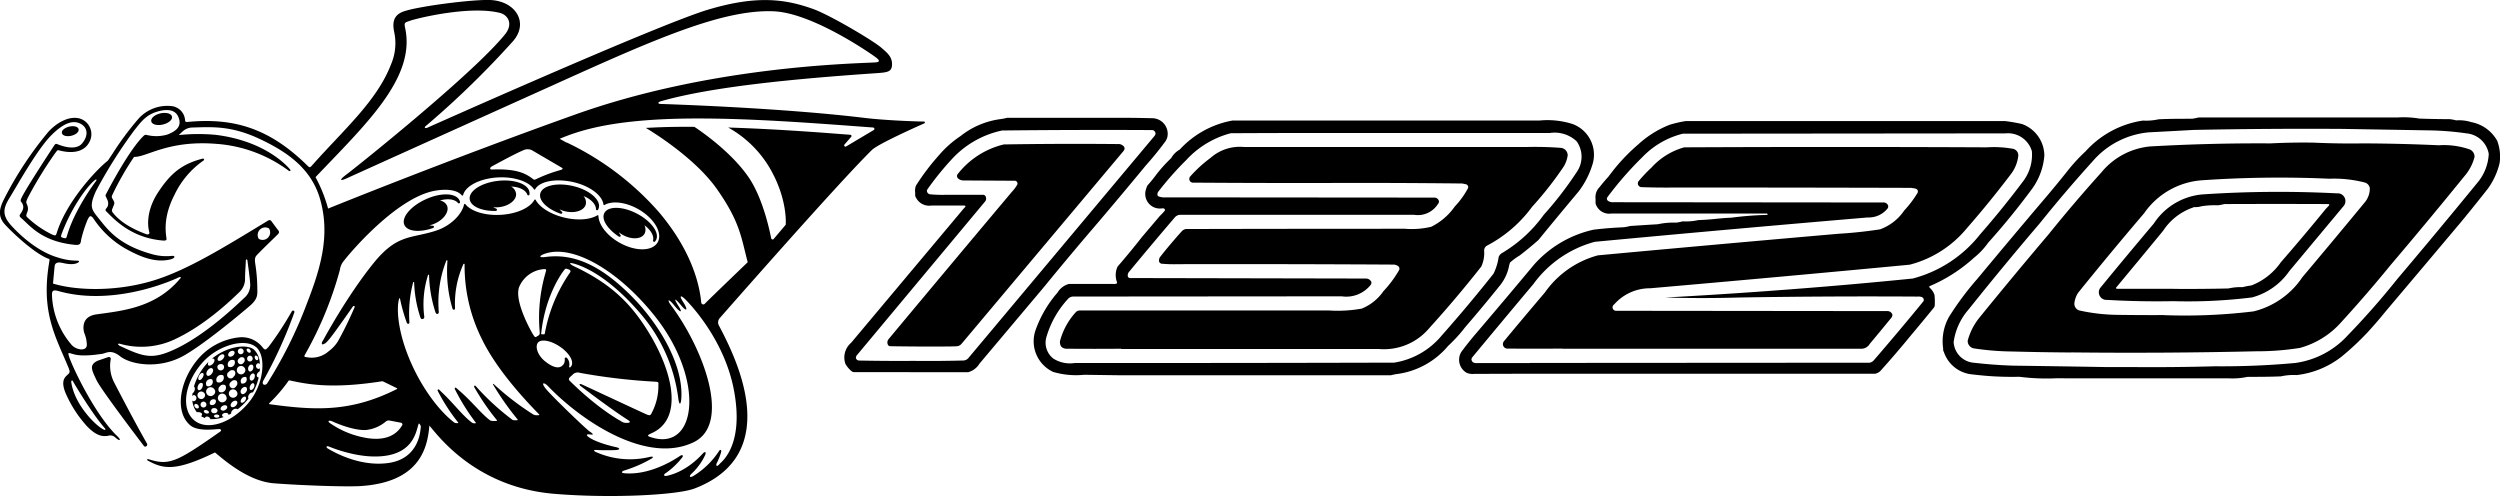 <svg xmlns="http://www.w3.org/2000/svg" viewBox="0 0 664.99 131.94"><defs><style>.a{fill-rule:evenodd;}</style></defs><title>Agnry-Bee-1320-Inline</title><path class="a" d="M42.64,30.17c1.52-.35,2.9,0,3.1.83s-.89,1.76-2.41,2.12-2.9,0-3.09-.83S41.12,30.53,42.64,30.17ZM18.41,33.68c1.22-.29,2.35,0,2.5.69s-.7,1.45-1.93,1.74-2.35,0-2.51-.7S17.18,34,18.41,33.68Zm19.86,84.94c-.52-.69-11.44-15-12.62-17.55s-2.09-4,.36-5.13L28.74,95s1-.32.64,1a9.61,9.61,0,0,0,1.05,5.85s4.84,9.41,8.68,16.16a.53.53,0,0,1-.16.67A.46.46,0,0,1,38.27,118.62ZM35.66,41.73c3.31.14,9-4.52,21.94-3.46a36.56,36.56,0,0,1,19.26,7.19.34.34,0,0,0,.35,0,.29.29,0,0,0,0-.32c-.13-.18-6-7.63-20-9.29a50.76,50.76,0,0,0-9.68.08l1-.92a3.89,3.89,0,0,1,2.59-1.09c5.11-.13,10.24-.57,17.87,3,7.32,3.43,13.77,7.83,16.14,16,2.85,9.84,0,18.84-3.54,27.93A115.8,115.8,0,0,1,71.1,101.93c-.53.8-1.7.44-1-.79a118.24,118.24,0,0,0,8.18-18,.4.4,0,0,0-.22-.53.46.46,0,0,0-.46.24,88.43,88.43,0,0,1-6.11,9.35c-.77.85-.93,1.05-1.59.27a7,7,0,0,0-6.44-2.72A16.83,16.83,0,0,0,52.67,95.5c-5.06,6-6.19,14.14-2.08,17.62,2,1.68,6.15,1.08,7.7,1,.44,0,.74.37.28.69C46.88,123,45,123.9,39.43,122.12c-.22-.07-.4.24-.19.35,4.27,2.37,7.5,2.93,17.95-2.12,2.82,2.36,9,7.69,15.7,8.21,7.43.57,19.62,1,23.33.71,16.15-1.15,17.51-11,18-16.06,2.43,2.85,12.4,16.36,33.05,18.13,14.64,1.25,32.72.42,37.5-1.41,24.64-9.45,10.09-36.37,6.37-43.52a1.75,1.75,0,0,1,.41-1.91c.25-.27,31.08-35.47,40.31-44.54,1.4-1.55,12.52-6.49,13.93-7.12.34-.15.32-.5-.06-.51-1.12,0-9.94-.25-16-1-20.26-2.43-46.74-3.44-53.91-3.68-.93,0-.93-.47,0-.73,13.54-3.85,35.11-5.94,57.46-7.47,2.92-.2,4-.39,4-2.38s-1.26-3-2.85-4.38c-2.13-1.86-13.6-8.66-18.11-10.29-7.56-2.71-15.14-3.69-28.08.2C174.76,6.68,113.75,33.94,113.61,34c-.52.21-.84-.07-.41-.43A241.53,241.53,0,0,0,136.42,11c4.37-4.94.72-10.74-6.06-11-4.91-.16-18.9,1.66-22.86,3-3.26,1.06-3,3.59-2.67,5.41a14.18,14.18,0,0,1-.84,8.76c-3.71,9.7-12.79,17.57-20.87,26.7-.69.78-.73.79-1.42.11C71.83,34.31,62.51,31.31,50.3,32.4c-1,.09-1,.12-1.09-.66a4.07,4.07,0,0,0-3.27-3.48,10.31,10.31,0,0,0-9.1,3.32,79.64,79.64,0,0,0-6.92,9.32c-1.69,2.51-.83,1.41-2.29,2.73-3.49,3.16-10,10.57-12.43,18-.32,1-.31,1.18-1.3.77A26.59,26.59,0,0,1,7.46,58c-.52-.51-.59-.5-.27-1.42a2.39,2.39,0,0,0,.06-2c-.28-.82-.47-.61.16-2a105,105,0,0,1,7.3-11.89c.79-1,.38-.79,1.86-.49,3.49.71,6.1-.16,7.25-2.5a4.36,4.36,0,0,0-2.13-6c-2.89-1.2-6.54.81-8.88,3.43A94.61,94.61,0,0,0,1.14,52.84c-1.13,2.24-2,4.52.22,6.92,1.69,1.86,7.19,7.14,11.06,8.88.89.4.84,0,.6,1.53C10.9,83.31,14.88,89.68,18.2,97.75c.61,1.47.27,1.42-.54,2.23-.53.53-1.42,1.53-.28,4.42a32,32,0,0,0,5.78,9c2.13,2.18,3.71,2.84,5.54,2.53a1.92,1.92,0,0,1,2,.47c.52.44,1,.77,1.13.62s-.05-.44-.72-1.09c-5.94-5.74-12-18.61-12.78-21.21-.32-1.17-.13-.85,1.48-.44,2.36.61,6.16,0,7.33-.16s2.3-1.32,4.84.67c2.76,2.15,9.89,3.43,16.31.13,4.89-2.51,14.86-10.72,18.15-13.55,2.34-2,2-3.19,2-4.94a44.17,44.17,0,0,0-.5-6c-.34-2.12,0-2.18,1.11-3.33.7-.74,4.16-4.09,4.78-4.69s.39-.9.08-1.28-1.38-1.84-1.67-2.23-.5-.54-1.3,0c-11.5,7-20.79,12.69-29.36,15.47-10.09,3.29-21.11,3-27.48,1.06,0,0,.34-3.72.43-4.61s.78-1.19,2.11-.88c1.95.46,3.18.39,3.95,0s.42-.61-.16-.61a16.35,16.35,0,0,1-4.95-.81C10.6,67.13,6,63.3,3,60c-2.37-2.65-2.3-4.41-.46-7.37S9.83,39.82,13.63,36s6.15-3.91,7.74-3.11c1.85.92,2.31,3,.5,5.22s-5.94.5-6.52.27-.66-.09-1,.42c-.89,1.34-7.18,10.93-8.52,13.61-.54,1.09-.34,1.05,0,1.54.58.92.46,1.76-.38,2.91-.42.58-.23.78.34,1.27,2.08,1.76,5.26,6.17,14.22,7,1.34.13,1.46-.41,1.57-1.35a33.36,33.36,0,0,1,1.75-5.41c.34-.56.65-1.55,1.61-.11A25.49,25.49,0,0,0,33.14,66c4.06,2.28,8.13,4,12.2,3,1.4-.38,1.27-1,.44-.94a14.07,14.07,0,0,1-4.89-.33C31.53,65.26,28.61,61,26.33,58.19c-2-2.5-2.69-3.13-.82-7.35a127.84,127.84,0,0,1,10.15-16.1C37.34,32.63,38.5,31,40.93,30c1.81-.7,5.3-1.57,6.46,1,1.27,2.78-.88,4-2.83,4.78a10.49,10.49,0,0,1-5.59.1.75.75,0,0,0-.65.16c-2.73,2.5-6.88,9.37-10.17,15.7a.53.53,0,0,0,0,.53l.36.78a2.3,2.3,0,0,1,.15,1.81,4.39,4.39,0,0,1-.48.7.48.48,0,0,0,.11.69C30.43,58.39,35,63.38,43.55,64c.76,0,.78-.26.73-.63-.39-2.46-.56-6.29,2.1-11.48a23.23,23.23,0,0,1,7.8-9.22c.29-.23,0-.57-.31-.47-5.44,1.42-8.45,3.84-11.79,8.92-2.64,4-3.1,8-2.36,10.64.11.38-.16.76-.86.51-5.45-2-7.84-4.39-8.82-5.68a.86.86,0,0,1-.21-.93c.09-.17.5-1.25.5-1.25a1,1,0,0,0,0-.79,8.11,8.11,0,0,0-.52-.94.86.86,0,0,1,0-.69A77,77,0,0,1,35.66,41.73ZM87.27,55.48a39,39,0,0,0-3.34-8.36c13.13-13.84,26.62-26.26,23.87-39.5-.35-1.71-.24-1.56,1.43-2.15S125,1.41,133,3.44c2,.51,3.67,2.82,1.31,5.73C125.59,19.91,94.07,45,92.16,46.41s-1.9,1.91.12,1c1.15-.54,27.31-12.35,55.22-24.93C174.05,10.48,192.1,2.49,205.68,3c10.38.36,26.26,11.46,27.33,12.29s1.08,1.25-.36,1.32c-7.16.36-44.28,1.19-79.86,13.93C118.8,42.68,87.27,55.48,87.27,55.48ZM184.7,33.74c1.67,1.1,9.8,6.64,14.44,13.43,4.1,6,5.84,15.55,6,16.24a.38.38,0,0,0,.67.14L209,59.78s.62-7-4.48-15.47a29.4,29.4,0,0,0-10.83-10.39c15.17.48,29.25,1.71,32.34,1.92.37,0,.62.27.39.54l-1.81,2.09c-.21.25.14.67.42.51l7.41-4.41a.36.36,0,0,0-.17-.65c-17.86-1.31-41.49-3.25-59.3-2-12.69.88-19.36,3-24.1,5l1.8,1,.12,0a75.92,75.92,0,0,1,24.42,18.44c9.54,11.21,11,20.7,11.32,24.16a.56.56,0,0,0,1,.23c.55-.63,11.36-11,11.36-11-1.72-6.46-2-10.66-8.18-19.44-5.9-8.42-17.57-15.48-18.93-16.29l2.11-.1C177.38,33.75,181,33.71,184.7,33.74ZM99.48,69.85c6.36-7.81,10.11-6.32,16.72-8.57,4-1.37,6.78-4.54,7.23-6.89a.21.21,0,0,1,.35-.09c1.45,1.86,5.08,3.06,9.27,2.85,4.38-.21,8-1.9,9.1-4a.2.2,0,0,1,.32,0c1.07,2,4,3.86,7.69,4.74,3.54.84,6.86.53,8.76-.63a.18.18,0,0,1,.26.15c.06,2.34,2.2,5.21,5.56,7.12,4.23,2.41,8.8,2.38,10.2-.08s-.91-6.39-5.15-8.81c-3.38-1.92-7-2.29-9-1.11a.18.18,0,0,1-.27-.11c-.26-2.41-3.61-5-8.12-6s-8.89-.23-10.06,1.94a.2.2,0,0,1-.31,0c-1.26-2-5.06-3.38-9.48-3.17-4.84.24-8.76,2.27-9.36,4.7a.21.21,0,0,1-.35.07c-1.2-1.42-3.88-1.77-7-1.25-10.41,1.73-23.22,17.12-24.23,18.5a4.71,4.71,0,0,0-1.2,2.58,96.94,96.94,0,0,1-9.24,22.45c-.44.75-.1.69.51.79a6.79,6.79,0,0,0,5.71-1.57,9.85,9.85,0,0,0,2.41-2.53c2.29-4,4.22-8.5,4.54-9.23a.24.24,0,0,0-.11-.29c-.08,0-.24,0-.29,0-.2.3-5.14,7.39-6.33,8.78s-1.1,1.1-1.55,1.35-.69-.2-.13-1C86.23,90,92.45,78.49,99.48,69.85Zm40.79-18.06c-.43-1.26-2.18-2.11-4.33-2.16a2.51,2.51,0,0,1,1.33,1.84c.2,1.71-1.84,3.34-4.54,3.64a8,8,0,0,1-1.54,0,5,5,0,0,0,.77.37.35.35,0,0,1,.23.36h0a.36.36,0,0,1-.4.27c-3.7.06-6.64-1.23-6.85-3.15-.25-2.18,3.11-4.35,7.51-4.85s8.15.88,8.39,3.06a1.75,1.75,0,0,1,0,.56.3.3,0,0,1-.27.24A.29.29,0,0,1,140.27,51.79Zm18.26,3.89c0-1.33-1.32-2.74-3.32-3.53a2.54,2.54,0,0,1,.61,2.19c-.4,1.67-2.88,2.5-5.52,1.86a7.41,7.41,0,0,1-1.46-.52,4.36,4.36,0,0,0,.6.62.33.33,0,0,1,.09.41h0a.35.35,0,0,1-.46.12c-3.5-1.23-5.82-3.46-5.36-5.34.52-2.13,4.43-3,8.73-2s7.37,3.63,6.85,5.77a2.36,2.36,0,0,1-.21.52.29.29,0,0,1-.34.13A.28.28,0,0,1,158.53,55.68ZM173.7,64c.34-1.25-.6-2.88-2.3-4.08a2.45,2.45,0,0,1,.07,2.2c-.77,1.48-3.28,1.69-5.62.47a7.37,7.37,0,0,1-1.24-.81,4.88,4.88,0,0,0,.42.71.32.32,0,0,1,0,.41h0a.36.36,0,0,1-.47,0c-3-2-4.67-4.58-3.8-6.24,1-1.89,4.85-1.82,8.65.16s6.09,5.11,5.1,7a2,2,0,0,1-.31.45.3.3,0,0,1-.35,0A.28.28,0,0,1,173.7,64ZM121.83,54c-.81-1-2.76-1.29-4.82-.66a2.51,2.51,0,0,1,1.86,1.29c.73,1.53-.69,3.68-3.16,4.81a7.69,7.69,0,0,1-1.47.49,4.7,4.7,0,0,0,.86.11.32.32,0,0,1,.33.26h0c0,.18-.11.31-.29.37-3.51,1.21-6.73.93-7.55-.79-.94-1.95,1.58-5,5.61-6.85s8-1.74,9,.21a2,2,0,0,1,.16.53.28.28,0,0,1-.18.3A.29.29,0,0,1,121.83,54Zm8.92-9.68c-.34.17-.68.8.17.77,6.39-.25,8.87,1,10.84,2.52a.63.63,0,0,0,.77.08,38.72,38.72,0,0,1,6.63-2.48c.36-.1.68-.36.36-.55l-8.11-4.75a2.71,2.71,0,0,0-1.87-.08C137.25,40.72,131.08,44.13,130.75,44.3Zm-25.21,59.2c.13-.07.18-.22,0-.28l-3.52-1.72a.82.82,0,0,0-.6-.07c-12.92,2-19.38.83-24.22-.23a.46.46,0,0,0-.59.27,40.4,40.4,0,0,1-5,5.78c-.08.11,0,.23.14.25C83.81,109.18,93.32,109.67,105.54,103.5Zm-86.09-2s4.91,8.37,8.37,12.31c.37.42.27.66-.24.43-2-.91-7.71-6.49-8.62-12.56C18.9,101.23,19.17,101,19.45,101.45ZM25.5,48.21c-.34.44-5.69,7.61-7.65,14.41-.26.91-.34.75-.69.72a2,2,0,0,1-.65-.18c-.31-.1-.35-.28-.17-.78C18.67,56,22.62,50.1,25.19,47.94,25.62,47.58,25.84,47.77,25.5,48.21ZM71.56,60.77a2,2,0,0,1-2.72,2.77,2,2,0,0,1,2.72-2.77Zm-24,13c-.37.21-16.68,8-32.07,3.64-1.42-.4-1.64,0-1.67.94a21.43,21.43,0,0,0,5.28,13.44c1.19,1.3,3.9,1.75,4,0a8.58,8.58,0,0,0-.7-3.25c-.48-1.78-.31-4.41,3.21-4.91,6.54-.94,15.65-1.61,22.24-9.45C48.32,73.71,48,73.57,47.61,73.77ZM32,91.47a20.84,20.84,0,0,0,14.89-1.41c5.82-2.78,11.7-7.4,16.63-12.22A4.84,4.84,0,0,0,65.18,74c0-1.26.21-4.25.21-4.67s.39-.43.43,0,.67,4.72.72,6.09A4.43,4.43,0,0,1,65,79.21C60,84,53.07,89.9,46.3,93c-5.8,2.65-8.07,2-14.42-1C31.19,91.62,31.31,91.26,32,91.47Zm36.05.82c-2.84-2.41-10.21-.55-14.43,4.42-4.56,5.35-5.48,12-2.06,15s9.88.93,14.43-4.42C70.26,102.28,70.93,94.71,68.09,92.29ZM51.16,105.36c0-.24,0-.49.06-.74a1.33,1.33,0,0,0,.52-.73,1.09,1.09,0,0,0-.14-1.11,16,16,0,0,1,3.23-5.85c.22-.26.45-.5.68-.74-.24.4-.28.81-.06,1s.8,0,1.2-.45.52-1,.26-1.26a.57.57,0,0,0-.61,0c3.84-3.25,9.23-4.15,11.28-2.47a5.42,5.42,0,0,1,1.53,3.86.56.56,0,0,0-.51-.25.79.79,0,0,0,.17,1.52.52.52,0,0,0,.36-.21q0,.41-.06.84a1.33,1.33,0,0,0-.35.25c-.42.39-.55.94-.29,1.21a.5.5,0,0,0,.38.15,14.19,14.19,0,0,1-1.54,4,1.13,1.13,0,0,0-1,.54,1.11,1.11,0,0,0-.18,1.13l-.27.32a16.85,16.85,0,0,1-2.6,2.49,1,1,0,0,0-1.22.14,1.09,1.09,0,0,0-.51,1q-.36.21-.72.39a.33.33,0,0,0,0-.14c0-.3-.46-.48-.93-.41s-.81.38-.77.68a.54.54,0,0,0,.47.39,8.64,8.64,0,0,1-3.62.57c0-.22-.18-.48-.52-.61s-.74-.06-.82.16a.37.37,0,0,0,0,.18,4.93,4.93,0,0,1-1.11-.53.53.53,0,0,0,.28-.46c0-.35-.49-.61-1.07-.59l-.33,0a5.75,5.75,0,0,1-1.19-3.09.56.56,0,0,0,.38.19.85.85,0,0,0,.11-1.65A.61.61,0,0,0,51.16,105.36ZM62.3,93.5c-.23-.29-.75-.25-1.16.07s-.57.83-.34,1.12.75.25,1.16-.07S62.53,93.79,62.3,93.5Zm.08,5.13a1.1,1.1,0,0,0-1.49.27.94.94,0,1,0,1.3,1.24A1.1,1.1,0,0,0,62.38,98.63Zm-3,1.22a1.28,1.28,0,0,0-1.68,1.77,1.28,1.28,0,0,0,1.68-1.77Zm3.57,1.45a1.08,1.08,0,0,0-1.46.26.92.92,0,1,0,1.28,1.21A1.07,1.07,0,0,0,62.91,101.3Zm-3,1.2a1.07,1.07,0,0,0-1.46.26,1.08,1.08,0,0,0-.19,1.47,1.25,1.25,0,0,0,1.65-1.73Zm2.38-6.66a1.22,1.22,0,0,0-1.6,1.69,1.22,1.22,0,0,0,1.6-1.69ZM59.33,97a1.06,1.06,0,0,0-1.42.26A.89.89,0,1,0,59.33,97Zm5.55-1.8a.92.92,0,0,0-1.29.16.84.84,0,1,0,1.19,1.13A.91.91,0,0,0,64.88,95.2ZM65,97.78A1.12,1.12,0,1,0,65,99.14,1,1,0,0,0,65,97.78Zm.38,2.5A1.12,1.12,0,0,0,64.22,102a1.12,1.12,0,0,0,1.19-1.76ZM63,104.19a1.12,1.12,0,1,0-.22,1.29A.95.95,0,0,0,63,104.19Zm-2.84,1.16a1.16,1.16,0,1,0-.23,1.34A1,1,0,0,0,60.12,105.35ZM57,103.53a1.18,1.18,0,1,0-.07,1.39A1,1,0,0,0,57,103.53Zm-.56-2.6A1.18,1.18,0,0,0,55,102.68a1.18,1.18,0,0,0,1.41-1.75ZM65.46,103c-.32-.23-.86,0-1.2.45s-.36,1,0,1.28.85,0,1.19-.45S65.78,103.23,65.46,103Zm-9-5c-.32-.23-.89,0-1.26.53s-.41,1.13-.09,1.36.88,0,1.26-.53S56.81,98.28,56.49,98.05Zm3.08-3.65c-.25-.25-.79-.1-1.22.33s-.57,1-.32,1.21.79.11,1.22-.32S59.82,94.65,59.57,94.4ZM54,99.26c-.26-.17-.73.09-1,.58s-.37,1-.11,1.19.72-.09,1-.58S54.29,99.43,54,99.26Zm-.3,2.62c-.31-.16-.77.13-1,.65s-.22,1.06.09,1.22.77-.14,1-.65S54.05,102,53.74,101.88ZM63,106.73c-.26-.27-.81-.17-1.23.23s-.55.94-.29,1.21.81.17,1.22-.22S63.28,107,63,106.73Zm4.44-7.37c-.33-.12-.75.19-.94.7s-.08,1,.25,1.15.75-.19.94-.7S67.8,99.49,67.47,99.36Zm0,2.59c-.27-.13-.67.17-.89.66s-.18,1,.1,1.11.68-.17.9-.66S67.71,102.07,67.43,102Zm-2.1,3.62c-.23-.19-.7,0-1,.39s-.44.91-.2,1.1.69,0,1-.39S65.56,105.76,65.33,105.57Zm-4.95,2.48c-.18-.32-.7-.36-1.16-.1s-.68.73-.5,1a.84.84,0,0,0,1.16.1C60.34,108.84,60.56,108.37,60.38,108.05ZM67,97c-.34-.12-.76.18-.94.68s0,1,.32,1.12.77-.18.94-.68S67.39,97.08,67,97ZM64.66,93a.77.77,0,1,0-.15,1.06A.76.76,0,0,0,64.66,93Zm2,1.62a.76.76,0,0,0-.9.59.75.75,0,0,0,.53.93.76.76,0,0,0,.9-.58A.77.77,0,0,0,66.64,94.64Zm-12,12.42a.78.78,0,1,0,.07,1.07A.75.75,0,0,0,54.66,107.06Zm2.7-.66a1,1,0,0,0-1.5,1.19,1,1,0,0,0,1.5-1.19Zm-3.25-2.05a1,1,0,1,0,.34,1.2A.89.89,0,0,0,54.11,104.35Zm3.76,4.87a.77.77,0,0,0-.87-.63.68.68,0,1,0,0,1.33A.77.77,0,0,0,57.87,109.22Zm10.06-14.6c-.22.1-.26.45-.1.78s.47.51.68.4.26-.46.1-.78S68.14,94.51,67.93,94.62Zm-2.22-1.83c-.18.16-.12.51.12.78s.59.36.77.2.12-.52-.13-.79S65.89,92.63,65.71,92.79Zm-13.9,14.75c-.2.18-.15.56.11.85s.64.38.85.19.15-.56-.11-.85S52,107.35,51.81,107.54Zm2.42,1.77c-.09.23.15.52.51.65s.73.07.82-.16-.15-.51-.52-.65S54.31,109.09,54.23,109.31Zm2.69,1.36c0,.24.3.45.69.46s.72-.16.73-.4-.3-.44-.69-.46S56.93,110.44,56.92,110.67Zm74.24-8.35a73.49,73.49,0,0,0,6.51,9.25c.08.09,0,.21-.1.24l-.35,0c-.42,0-.67,0-.9-.11a66.18,66.18,0,0,1-9.79-9,.27.27,0,0,0-.22-.1h0c-.2,0-.25.26-.14.43a62.15,62.15,0,0,0,6,8.74c.07.08,0,.19-.1.22l-.32,0a3.31,3.31,0,0,1-1.3-.1c-2.38-1.71-4.8-5-8.5-8.16l-.6-.53a.25.25,0,0,0-.2-.07h0c-.2,0-.25.25-.15.42a56,56,0,0,0,5.54,8.86.13.13,0,0,1-.09.21h-.31a1.21,1.21,0,0,1-.8-.34c-2.29-1.73-4.72-5-7.83-7.92l-.7-.69a.24.24,0,0,0-.2-.07h0c-.2,0-.26.24-.16.42a49.52,49.52,0,0,0,5.42,8.37.11.11,0,0,1-.07.18h-.26a1.26,1.26,0,0,1-.75-.19c-3.72-2.84-8.28-8.63-11.49-15.93-3.78-8.62-3.81-14.94-3.12-17,0-.05,0-.1.13-.08s.09.09.1.14a45.42,45.42,0,0,0,1.8,6.36.44.44,0,0,0,.39.29c.23,0,.32-.28.3-.51a32.18,32.18,0,0,1,1-10.53.12.12,0,0,1,.16-.09.13.13,0,0,1,.1.16,33,33,0,0,0,1.64,9.2c.1.32.3.59.62.48l.15-.05c.26-.09.31-.36.28-.63a25.6,25.6,0,0,1,1-11,.13.13,0,0,1,.16-.1.16.16,0,0,1,.12.17A34.66,34.66,0,0,0,115.81,83c.1.32.3.59.62.48h0c.26-.09.31-.35.28-.62a30.23,30.23,0,0,1,2-13.51.17.17,0,0,1,.19-.11.16.16,0,0,1,.12.18A35.22,35.22,0,0,0,120.33,82c.07.22.18.41.41.38h0c.24,0,.31-.25.3-.49a25.44,25.44,0,0,1,2.21-11.61.17.17,0,0,1,.2-.11c.12,0,.13.11.13.18A43.58,43.58,0,0,0,128,89.83c3.92,8.29,11.55,16.45,15.41,20.4.09.09,0,.19-.11.22h-.38a2,2,0,0,1-1.06-.2,71.7,71.7,0,0,1-10.58-8.13.1.1,0,0,0,0,0C131.15,102.05,131.11,102.23,131.16,102.32Zm19.31-7.2-.07,0a.29.29,0,0,0-.18.31,2.61,2.61,0,0,1-.21,1.33c-.62,1-1.94,1.78-4.95-.57-2-1.57-2.74-3.81-2.05-4.92s3.24-.81,5.78.86,4,4,3.16,5.29a1.68,1.68,0,0,1-.24.29.2.2,0,0,1-.25,0,.2.2,0,0,1-.07-.23,2.48,2.48,0,0,0-.61-2.27A.29.29,0,0,0,150.47,95.12ZM107,113.07c-1.51,2.65-4.37,4.11-8.89,3.52a23.82,23.82,0,0,1-10.18-3.93c-1-.61-.49-1,.46-.57,1.74.8,5.81,2.39,8.81,2.3a9.76,9.76,0,0,0,5.53-2.35,1.25,1.25,0,0,1,1-.15s1.58.29,3,.57C106.75,112.46,107.2,112.71,107,113.07Zm4.3-.18c-.58,1.79-1.24,7-8.23,8.26s-15-2.15-15.63-2.39-.82.24-.21.57,8,5,16.17,3.81,8.41-8.74,8.5-9.25a1.15,1.15,0,0,0-.21-1C111.54,112.68,111.42,112.51,111.3,112.89Zm67.24-31.6c8.48,11.35,16.18,31.49,5.92,36.36-12.57,6-29.94-5.81-38.75-15-.91-.94-1.94-1.06-.59.68s10.57,10.64,11.73,11.44,1.06.92.09.79-1.09.19-.35.71c2.1,1.49,6.43,2.49,7.31,2.68s1.26.65,0,.75-4.27.06-5,0-1.46.08-.23.61a22.24,22.24,0,0,0,14.14,1.23c.68-.17,1.36-.06.32.55a34.73,34.73,0,0,1-6.89,3c-.77.21-1.33.7-.06.8,7.31.59,14.2-4.3,14.75-4.65s.94-.1.55.42a20.13,20.13,0,0,1-4.37,4.17c-.72.42-.57.92.26.74,5.43-1.16,9.19-5.53,9.64-6s.87-.45.61.36a15.92,15.92,0,0,1-3.75,5.14c-.52.48-.58,1.17.55.55a21.72,21.72,0,0,0,6.83-6.63c.26-.48.71-.42.58.23a16.39,16.39,0,0,1-1.13,2.88c-.33.58-.2,1.39.77.25.5-.57,6.6-5,3.7-19.84-2.71-13.91-12.55-23.58-13-24-.91-.88-1.72-1.15-.45.84s1.12,2.85-.62.78-1.93-1.75-.65.23.53,1.91-1.09-.11S177.33,79.67,178.54,81.29Zm-33.42-8.78a42.75,42.75,0,0,0-1.6,15.38c.06.86.17,1.11-.49,1.48s-.62.53-1.19-.33-5.39-9.46-3.62-13a7.79,7.79,0,0,1,6.29-4.44C145.25,71.57,145.43,71.5,145.12,72.51Zm6-.9c-.62-.21-.7-.21-1,.16S145.17,78.06,144,88.3c-.07.65-.16.62.33.62s.53.17.66-.62a41.39,41.39,0,0,1,6.62-15.79C151.91,72.06,151.74,71.81,151.13,71.61Zm23,29.91a160.58,160.58,0,0,1-19.81-2.33,1.87,1.87,0,0,0-2.1.59c-.77.65-1.19,1-.62,1.56,7.22,7.13,12.78,10.24,13.58,10.68a2.26,2.26,0,0,0,1.5.46c.62,0,1.41-.1.31-.8-4.5-2.87-12.18-8.74-12.54-9s-.47-.77.36-.41,16.47,7.68,17.27,8,1,.23,1.32-.51a15.41,15.41,0,0,0,1.74-7.4C175.16,101.69,175.23,101.57,174.14,101.52ZM152.71,70.84c10,4.72,15.38,10.1,20.23,18.23,6.21,10.45,8.7,22.38.49,26.11-1.31.6-1.44.76-.16,1.16,12.18,3.81,14.42-15.5.66-32.57C164.49,72.05,152.55,65,145.09,67.44c-1.65.53-2,1.19.08.91,8-1.07,15.09,2.82,22.38,10s14.26,18.24,13.68,27.6c-.11,1.66-.55,2.15-.83-.16a42.76,42.76,0,0,0-10.12-22.47c-4-4.72-10.6-11-17.24-13.09C151,69.62,151.47,70.25,152.71,70.84Z"/><path class="a" d="M567.43,97.64q10.88.09,21.75-.21c7.13.06,14.26-.23,21.35-.88a23.12,23.12,0,0,0,13.9-7.28q7-7.23,13.28-15.1Q648.42,61.52,658.9,48.7A12.85,12.85,0,0,0,662,40.93a6.61,6.61,0,0,0-5.87-5.45,78.55,78.55,0,0,0-9.44-.79l-23.4-.4q-19.9-.13-39.81.27-6,.34-11.91.64a22.4,22.4,0,0,0-15,7.78q-7.24,8-14,16.42-9.69,11.35-19,23A16.61,16.61,0,0,0,519.66,91a5.85,5.85,0,0,0,5.49,5.5c3.41.39,6.84.65,10.27.76q12.51.17,25,.38Zm-13.54,3h39a18.58,18.58,0,0,0,4.93-.4c3,0,5.94,0,8.91-.13a15.35,15.35,0,0,1,4.17-.34,23.76,23.76,0,0,0,11.93-4.89,72.14,72.14,0,0,0,7-6.55c1.71-1.86,3.35-3.78,4.94-5.74q10.07-11.9,20.09-23.82,3.52-4.27,6.95-8.65a19.21,19.21,0,0,0,3.08-6.76,12,12,0,0,0-.63-5.88,10,10,0,0,0-6.93-5,10.68,10.68,0,0,0-4-.46,12.72,12.72,0,0,0-1.72-.33q-4,0-8.07-.15a25.53,25.53,0,0,0-5.86-.29l-52.89,0a14.52,14.52,0,0,1-1.72.34c-3,0-5.93,0-8.89.14a15,15,0,0,1-4.17.34,25.52,25.52,0,0,0-15.23,8.16,46.16,46.16,0,0,0-4.92,5.35q-2.81,3.53-5.76,7-9.15,10.77-18.17,21.63a78.12,78.12,0,0,0-7.53,10.12,13.35,13.35,0,0,0-1.55,8.24l.05.76.15.26a8.79,8.79,0,0,0,7.56,6c1.37.16,2.74.3,4.11.41,2.79.21,5.6.29,8.4.22a57,57,0,0,0,9.86.4Z"/><path class="a" d="M297.37,96.56q36.74,0,73.47-.1a20.54,20.54,0,0,0,12.61-7.17q7.14-8.06,13.82-16.49a14.64,14.64,0,0,0,1.36-4.39,2,2,0,0,1,.94-1.12,36.81,36.81,0,0,0,11.07-10.16,94,94,0,0,0,8.7-11.27,7.12,7.12,0,0,0,.06-8.25,8.53,8.53,0,0,0-7.11-2.24H352q-12.31,0-24.63.07a24.51,24.51,0,0,0-11.87,7.17A83.72,83.72,0,0,0,308.09,51a1.26,1.26,0,0,0-.22.77.51.51,0,0,0,.34.48,4.31,4.31,0,0,0,1.88.25l71.4.06a1.21,1.21,0,0,1,1.28,1.08,1.16,1.16,0,0,1-.31.66,6.28,6.28,0,0,1-6.29,2.84l-62.38,0a2,2,0,0,0-1.24.62q-6.19,7.24-12.27,14.6A1.39,1.39,0,0,0,300,73.5a.62.62,0,0,0,.5.46l62.93.13a1.57,1.57,0,0,1,1.34.9,1,1,0,0,1-.25.88,8.29,8.29,0,0,1-7.64,2.95l-71.42.06a1.88,1.88,0,0,0-1.44.7,25.38,25.38,0,0,0-5.71,10.18,5.36,5.36,0,0,0,1.86,5.61,8.24,8.24,0,0,0,5.71,1.19Zm.41,3.26,72.19,0a14,14,0,0,1,1.71-.34A21.36,21.36,0,0,0,385.2,92a38.94,38.94,0,0,0,4.5-4.93q4.77-5.52,9.33-11.2a11.93,11.93,0,0,0,2.42-5.37l.19-.64a16.25,16.25,0,0,1,2.6-1.91c1.69-1.31,3.35-2.67,4.95-4.08q5.35-6.54,10.77-13a23.09,23.09,0,0,0,3.61-7.05A8.7,8.7,0,0,0,418.33,33a21.86,21.86,0,0,0-8.91-.93l-81.63,0a25.1,25.1,0,0,0-14,7.73,5.84,5.84,0,0,0-2.26,2.26,38.21,38.21,0,0,0-4.08,4.54c-.69.94-1.43,1.84-2.21,2.71a3.17,3.17,0,0,0-.35.88,3.88,3.88,0,0,0,4.29,5.22,1.68,1.68,0,0,1,.45.06.46.46,0,0,1,.23.31.44.44,0,0,1-.11.36c-.4.46-.83.91-1.27,1.34l-4.71,5.55q-3.13,4-6.49,7.87a5.4,5.4,0,0,0-.3,3.75l.15.45a.32.32,0,0,1-.22.37,2.21,2.21,0,0,1-.81.06c-3.93,0-7.86,0-11.8,0a5.08,5.08,0,0,0-3,2.29,31,31,0,0,0-5.78,9.81,9,9,0,0,0,4.61,11.3,21.59,21.59,0,0,0,8.27.76Z"/><path class="a" d="M407,96.54l90.32-.06a2,2,0,0,0,1.14-.68q6.7-7.76,13.18-15.68a.81.81,0,0,0,0-.68.83.83,0,0,0-.52-.45,3,3,0,0,0-1.12-.1q-23.81-.15-47.62.25-9.7.28-19.43,0s0,0,0,0a.07.07,0,0,1,0,0q23.91-1.29,47.78-3.36,9-.78,18.05-1.69a33.65,33.65,0,0,0,17.92-11.75q5.91-6.75,11.29-13.92a11.65,11.65,0,0,0,2.48-8.22,6.63,6.63,0,0,0-7.06-4.72l-85.78.08a22.38,22.38,0,0,0-10.69,6.16,91.39,91.39,0,0,0-9.35,10.7.78.78,0,0,0-.17.48.75.75,0,0,0,.36.56,2.31,2.31,0,0,0,1.38.33l71.81.07a1.26,1.26,0,0,1,1.27.86.91.91,0,0,1-.17.75,6.36,6.36,0,0,1-5.21,2.37q-36.33,3.07-72.64,6.48A29.65,29.65,0,0,0,407.92,75.5Q399.76,85.22,391.65,95a1.4,1.4,0,0,0-.24.47,1,1,0,0,0,.6,1,2.36,2.36,0,0,0,1,.11q7,0,13.92,0Zm-1.23,2.87H496c.94,0,1.89,0,2.83,0a2.94,2.94,0,0,0,1.33-.72q4.19-4.65,8.15-9.5,3.1-3.68,6.13-7.41a1.2,1.2,0,0,0,.2-.61,16.82,16.82,0,0,0-.08-2.75,4.55,4.55,0,0,0-1.09-1.71l-.29-.32a.14.14,0,0,1,0-.14.24.24,0,0,1,.13-.15,41.7,41.7,0,0,0,11.74-7.52,19.24,19.24,0,0,0,3.78-4q6.14-6.84,11.61-14.24a17.36,17.36,0,0,0,3.35-8.94,9,9,0,0,0-5.94-8.41c-1.5-.34-3-.6-4.53-.79H448.45a30.74,30.74,0,0,0-4.35,1,26.83,26.83,0,0,0-8.33,5.21,49.84,49.84,0,0,0-7.89,8.53c-.85.93-1.67,1.9-2.45,2.89a3.66,3.66,0,0,0-.8,1.25,3.88,3.88,0,0,0-.22,1.82c0,.39,0,.79,0,1.18a3.75,3.75,0,0,0,4.26,2.71l41.19,0a.51.51,0,0,1,.31.11.12.12,0,0,1,0,.08.13.13,0,0,1,0,.09.5.5,0,0,1-.31.1,87.42,87.42,0,0,0-9.29.73c-1.4.06-2.8.17-4.2.32s-3.07.28-4.61.32a15.35,15.35,0,0,1-4.17.34,14.14,14.14,0,0,1-1.72.34,19.7,19.7,0,0,0-4.9.43c-2.45.14-4.89.3-7.33.46a14.52,14.52,0,0,1-1.72.34q-4,.16-8,.64a29.71,29.71,0,0,0-15.8,9.23q-7.74,9.28-15.59,18.48-2,2.34-3.82,4.8a4,4,0,0,0,1.3,5.5l.28.13a3.88,3.88,0,0,0,1.82.22Z"/><path class="a" d="M243.6,96q6.36.06,12.73-.11a1.9,1.9,0,0,0,1.35-.76l49.44-59a1.72,1.72,0,0,0,.25-.53,1,1,0,0,0-.81-1q-20-.11-40,.11A25.2,25.2,0,0,0,253,42.54a77.33,77.33,0,0,0-6.25,7.73,1.18,1.18,0,0,0-.2.52,1,1,0,0,0,.8.89,34.82,34.82,0,0,0,4.45.13q4.88,0,9.74,0a.78.78,0,0,1,.6.37,1.25,1.25,0,0,1-.17,1.49L227.85,94.58a1.24,1.24,0,0,0-.18.52l0,.21a1,1,0,0,0,.77.59q7.56.15,15.13.09ZM242,99q7.77,0,15.55,0a5.08,5.08,0,0,0,3-2.29l17.07-20.28q5.44-6.66,11-13.21,8.16-9.51,16.13-19.17,2.82-3.15,5.33-6.57a7.07,7.07,0,0,0,.39-.84,4.15,4.15,0,0,0-3.78-5.19q-6.09-.16-12.19-.11-13.32,0-26.63,0a14.52,14.52,0,0,1-1.72.34,21.61,21.61,0,0,0-10.66,4.52,27.75,27.75,0,0,0-5.85,5.23,59.65,59.65,0,0,0-6,7.95,3.71,3.71,0,0,0-.21,1.81q0,.41,0,.81a.9.9,0,0,0,.07.27,1.82,1.82,0,0,0,.16.31,3.92,3.92,0,0,0,4.06,2.1q4.38,0,8.76,0a.55.55,0,0,1,.31.1.12.12,0,0,1,0,.09.21.21,0,0,1,0,.12c-.15.18-.31.35-.48.52L226.37,91.21a5.11,5.11,0,0,0-1.49,5.58,6.91,6.91,0,0,0,1.71,2,1.07,1.07,0,0,0,.62.2c4.91,0,9.83,0,14.75,0Z"/><path class="a" d="M575.64,83.83a151.29,151.29,0,0,0,23.79-1,21.87,21.87,0,0,0,13-9.11q8.43-10,16.74-20.08A5.77,5.77,0,0,0,630.36,50,1.89,1.89,0,0,0,629,48.54a32.87,32.87,0,0,0-9.42-1,297.8,297.8,0,0,0-33.67.4,20.46,20.46,0,0,0-15.58,8.78q-8.92,10.45-17.56,21.16a6.37,6.37,0,0,0-1,2.86,1.88,1.88,0,0,0,1.31,1.84,49.22,49.22,0,0,0,10.27,1.17q6.15.09,12.31.06ZM551,93.74q24.63.27,49.24-.3a72.61,72.61,0,0,0,11.51-.89,22.62,22.62,0,0,0,11.06-6.91q6.76-7.38,13.09-15.15,10.2-12,20.11-24.22a12.39,12.39,0,0,0,2.21-4.54,2.08,2.08,0,0,0-1.34-2,20.94,20.94,0,0,0-8.2-1.09q-10-.46-20.11-.5-6.55.1-13.13-.2-5.75-.09-11.49.2-16-.1-32,.81a19.09,19.09,0,0,0-13,6.92q-7.21,8-14,16.42-9.33,11-18.39,22.15a16.43,16.43,0,0,0-3.16,6.18,2,2,0,0,0,1.76,2.07,73.37,73.37,0,0,0,10.25.81q7.79.21,15.58.26Z"/><path class="a" d="M298.19,92.83h68.54a15.72,15.72,0,0,0,13.48-5.59q7.19-7.92,13.8-16.33a8.34,8.34,0,0,0,.77-4.12,1.54,1.54,0,0,1,.71-1.43A35,35,0,0,0,407.54,55,92,92,0,0,0,416,44.21a8,8,0,0,0,1-2.88,2,2,0,0,0-1.81-2,92.89,92.89,0,0,0-9.44-.22H331A11.75,11.75,0,0,0,322,42a35.09,35.09,0,0,0-5.46,5,1,1,0,0,0-.18.75,1,1,0,0,0,.82.83q18.22.13,36.44.09,17.65-.06,35.3.14c.37.06.74.14,1.1.23a.75.75,0,0,1,.45.42.71.71,0,0,1,0,.62A22.14,22.14,0,0,1,387,54.89a16.74,16.74,0,0,1-6.29,5.43,22.33,22.33,0,0,1-7,.53q-29.15,0-58.3.07a2,2,0,0,0-1.08.62q-3,3.32-5.77,6.84a1.58,1.58,0,0,0-.23,1.25.89.89,0,0,0,.61.51,36.47,36.47,0,0,0,4.44.13q28.72-.06,57.45.11a2.24,2.24,0,0,1,1.2.52.88.88,0,0,1,.14.92A29.68,29.68,0,0,1,368,77.44a12.88,12.88,0,0,1-5.79,4.65,36.2,36.2,0,0,1-8.63.5l-66.49,0a1.59,1.59,0,0,0-.78.3l-.31.32a18.54,18.54,0,0,0-4,7.34,2.06,2.06,0,0,0,.28,1.64,2,2,0,0,0,1.59.57q7.17.06,14.35,0Z"/><path class="a" d="M415.57,92.77l79.61,0a2.61,2.61,0,0,0,2.17-1.31q2.94-3.5,5.79-7a1.13,1.13,0,0,0,.22-.79,1.36,1.36,0,0,0-1.2-.92l-72.37-.08a.91.91,0,0,1-.82-.69.89.89,0,0,1,.39-1,12.65,12.65,0,0,1,9.6-4.3q34.49-3,69-6.27a29.11,29.11,0,0,0,15.18-9.66q6.12-7,11.72-14.39a9.87,9.87,0,0,0,2-4.93,1.79,1.79,0,0,0-1.36-1.84,28.65,28.65,0,0,0-7-.4Q488.23,39,448,39.19a18.4,18.4,0,0,0-8.69,5.36,39,39,0,0,0-3.48,3.68,1,1,0,0,0,.71,1.55c3.13.11,6.27.14,9.4.1q31.2,0,62.4.09c.38.05.75.11,1.12.19a.93.93,0,0,1,.61.41.86.86,0,0,1,0,.72A28.25,28.25,0,0,1,506.51,56,13.17,13.17,0,0,1,500.1,61q-5.5.85-11.06,1.18-32,2.78-64,5.74a25.27,25.27,0,0,0-14.1,9.87q-5.51,6.48-10.92,13a1.2,1.2,0,0,0,.8,1.93q7.38.06,14.77,0Z"/><path class="a" d="M251.4,92.16c1.1,0,2.19,0,3.28-.07a2,2,0,0,0,1.17-.74l43-51.18a1.83,1.83,0,0,0,.25-.48.8.8,0,0,0-.29-.85,1.83,1.83,0,0,0-1.45-.52q-15.18-.15-30.35.1a22.1,22.1,0,0,0-12.35,8,.87.87,0,0,0,.21,1.06,2.09,2.09,0,0,0,1.45.52l13.7.08a.75.75,0,0,1,.55.41.79.79,0,0,1,0,.67A12.46,12.46,0,0,1,269,51.21q-16.36,19.46-32.64,39a1.37,1.37,0,0,0-.09,1.64.79.79,0,0,0,.46.24q7.33.12,14.66.08Z"/><path class="a" d="M578.1,76.84q7.33.06,14.66-.11a14.45,14.45,0,0,1,3.76-.35c.56-.14,1.13-.26,1.69-.36.23,0,.46-.07.68-.12a1.73,1.73,0,0,0,.32-.11,17,17,0,0,0,7.5-6.05q6.1-7,12-14.24c.29-.29.58-.6.86-.91a.16.16,0,0,0,0-.12.12.12,0,0,0,0-.09.57.57,0,0,0-.31-.1q-13.8-.06-27.6,0a12.43,12.43,0,0,1-1.72.33,21.92,21.92,0,0,0-4.28.24,6.41,6.41,0,0,1-1.8.25l-.29,0a2.44,2.44,0,0,0-.34.14,15.51,15.51,0,0,0-7.83,6.12Q569.12,69,562.87,76.51a.19.19,0,0,0,0,.12.15.15,0,0,0,0,.09.5.5,0,0,0,.31.1q7.46,0,14.92,0Zm0,3.27a137.11,137.11,0,0,0,20.95-1,17.6,17.6,0,0,0,9.9-7l14.48-17.35a2.06,2.06,0,0,0-1.82-3.33,303.61,303.61,0,0,0-35.31.25,17.24,17.24,0,0,0-13.4,7.79Q565.69,68,558.62,76.63a2,2,0,0,0-.06,2.14,2,2,0,0,0,1.89,1q8.82.51,17.65.34Z"/></svg>